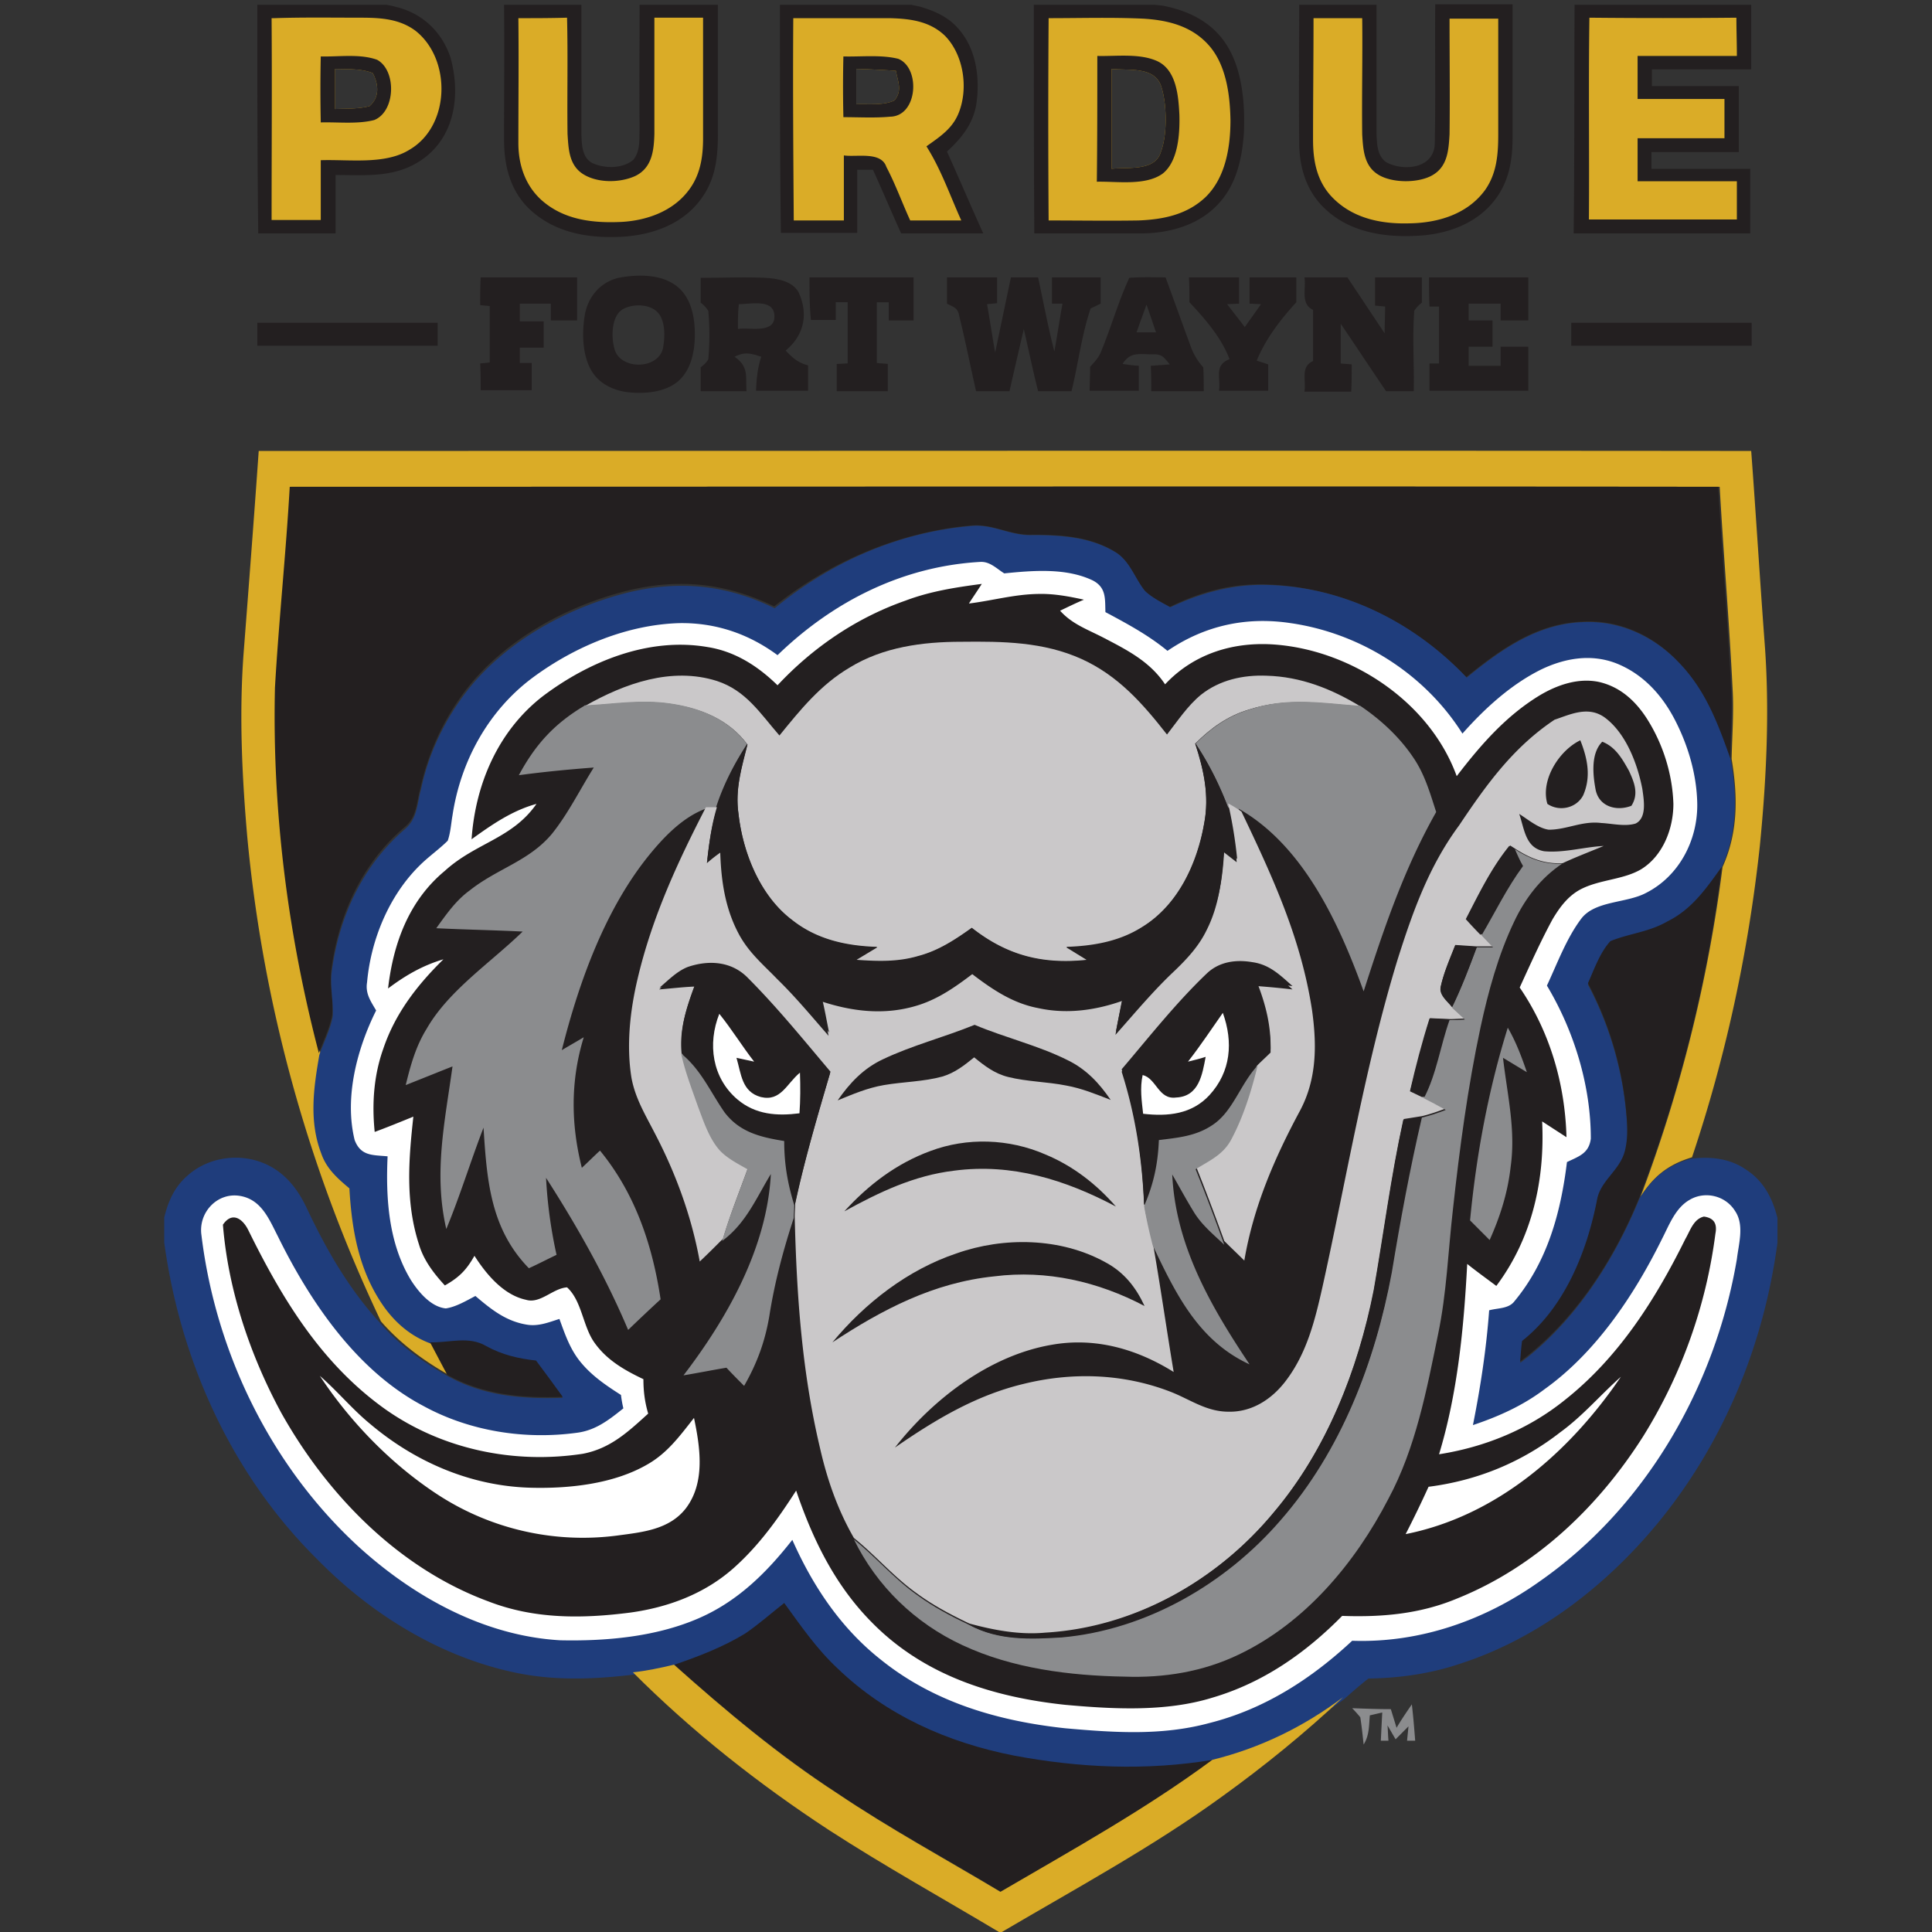 <svg width="200" height="200" xmlns="http://www.w3.org/2000/svg"><rect width="100%" height="100%" fill="#333333" stroke="none"/><g fill="none"><path d="M26.635.495h13.39l.493.1.396.098c2.766.644 4.842 2.574 5.731 5.297.988 3.614.543 7.772-2.57 10.248-2.865 2.227-5.978 1.88-9.337 1.88v6.04h-8.005c-.098-7.92-.098-15.792-.098-23.663zm8.053 6.634v4.158c1.137-.05 2.421 0 3.558-.297 1.087-.94.938-2.277.345-3.416-1.185-.495-2.668-.396-3.903-.445zM52.179.495h8.004v13.366c.05 1.139.05 2.426 1.136 3.02 1.285.594 3.162.594 4.25-.346.74-.94.592-2.08.642-3.169-.05-4.307 0-8.564 0-12.871h8.103v13.366c0 2.278-.198 4.456-1.532 6.436-1.878 2.822-5.09 4.01-8.35 4.208-3.508.198-7.065-.396-9.684-2.92-1.976-1.932-2.57-4.506-2.57-7.18 0-4.653.05-9.306 0-13.91zm28.558 0h13.587l.939.198c1.482.446 2.865 1.04 3.903 2.228 1.927 2.129 2.322 5.247 1.877 8.02-.395 2.03-1.58 3.415-3.013 4.752 1.284 2.822 2.47 5.644 3.755 8.465h-8.499c-.988-2.178-1.927-4.406-2.915-6.584h-1.63v6.535h-7.905c-.1-7.871-.1-15.743-.1-23.614zm7.905 6.634v3.663c1.235-.05 2.816.149 3.953-.396.84-1.04.346-1.93.148-3.07a113.642 113.642 0 0 0-4.101-.197zm18.38-6.634h12.5l.494.05.396.05c2.52.494 4.842 1.583 6.373 3.761 1.828 2.624 2.125 6.387 1.977 9.505-.198 2.624-.791 5.297-2.669 7.278-1.976 2.128-4.89 2.97-7.757 3.02h-11.265c-.05-7.921-.05-15.793-.05-23.664zm8.053 6.634v10.346c1.582-.198 4.497.297 5.09-1.732.691-1.783.642-4.95.049-6.783-.692-2.128-3.41-1.633-5.139-1.831zM134.493.495h8.004v13.366c.05 1.04.05 2.228.988 2.921 1.779.99 4.99.693 5.04-1.93.099-4.802 0-9.604.05-14.406h8.003v13.86c0 2.18-.345 4.258-1.58 6.04-1.73 2.525-4.596 3.713-7.56 4.01-3.459.297-7.313-.099-10.03-2.524-2.075-1.782-2.915-4.357-2.915-7.08-.05-4.653 0-9.455 0-14.257zm28.508 0h18.282v6.683h-10.277v1.733h8.992v6.832h-9.042v1.732h10.228v6.683h-18.281c.098-7.92.05-15.792.098-23.663z" fill="#231F20"/><path d="M28.117 1.881h.296c2.965-.099 5.93-.05 8.894-.05 2.026 0 4.002.1 5.682 1.337 3.755 2.921 3.656 9.852-.593 12.327-2.52 1.584-6.275.99-9.19 1.09v6.187h-5.09c0-6.98.05-13.91 0-20.89zm6.571 5.248v4.158c1.137-.05 2.421 0 3.558-.297 1.087-.94.938-2.277.345-3.416-1.185-.495-2.668-.396-3.903-.445zM53.66 1.881c1.68 0 3.36 0 5.04-.05.1 4.01 0 8.02.05 12.03.099 1.535.148 3.169 1.532 4.11 1.482.99 3.854.99 5.484.247 1.73-.842 1.927-2.624 1.976-4.357V1.831h5.04v12.476c0 1.98-.296 3.861-1.532 5.445-1.63 2.13-4.298 3.07-6.867 3.218-3.014.149-6.028-.198-8.35-2.277-1.68-1.535-2.372-3.663-2.372-5.891 0-4.257.05-8.614 0-12.92zm28.46 0h9.98c2.076.05 4.15.297 5.732 1.832 1.927 1.98 2.421 5.396 1.433 7.92-.643 1.684-1.977 2.525-3.36 3.516 1.532 2.425 2.421 5.049 3.607 7.673h-5.287c-.84-1.832-1.532-3.763-2.47-5.545-.544-1.633-3.064-.99-4.398-1.188v6.733H82.17c-.05-7.03-.1-14.01-.05-20.94zm6.522 5.248v3.663c1.235-.05 2.816.149 3.953-.396.84-1.04.346-1.93.148-3.07a113.642 113.642 0 0 0-4.101-.197zm19.912-5.248c3.26 0 6.521-.099 9.782.05 2.52.148 4.99.742 6.77 2.722 1.827 2.03 2.223 5.149 2.272 7.773 0 2.772-.494 5.94-2.57 7.97-1.926 1.832-4.396 2.327-6.966 2.426-3.063.05-6.176 0-9.288 0-.05-7.03-.05-14.01 0-20.94zm6.521 5.248v10.346c1.582-.198 4.497.297 5.09-1.732.691-1.783.642-4.95.049-6.783-.692-2.128-3.41-1.633-5.139-1.831zm20.9-5.248h5.04c.05 4.01-.05 8.02 0 12.03.099 1.634.197 3.317 1.73 4.208 1.432.841 4.05.841 5.483.05 1.63-.892 1.73-2.624 1.829-4.258.049-4.01 0-8.02 0-11.98h5.04v11.98c0 2.08-.15 4.06-1.384 5.792-1.828 2.475-4.842 3.366-7.757 3.416-3.064.099-6.127-.545-8.252-2.921-1.432-1.634-1.778-3.663-1.778-5.743 0-4.257.05-8.415.05-12.574zm28.558-.049c5.09.05 10.178.05 15.218 0 0 1.336.05 2.673.05 3.96h-10.278v4.456h8.993v4.059h-8.993v4.455H179.8v3.96h-15.316c.05-6.93-.05-13.91.05-20.89z" fill="#DAAC27"/><path d="M33.206 5.842c1.877.05 4.051-.297 5.83.346 2.026 1.09 1.927 5.347-.296 6.238-1.73.445-3.706.198-5.534.247-.05-2.326-.05-4.604 0-6.831zm1.482 1.287v4.158c1.137-.05 2.421 0 3.558-.297 1.087-.94.938-2.277.345-3.416-1.185-.495-2.668-.396-3.903-.445zm52.62-1.287c1.828.05 3.903-.198 5.682.247 2.322.94 2.026 5.94-.84 5.99-1.581.149-3.26.05-4.842.05-.05-2.129-.05-4.208 0-6.287zm1.334 1.287v3.663c1.235-.05 2.816.149 3.953-.396.84-1.04.346-1.93.148-3.07a113.642 113.642 0 0 0-4.101-.197zm24.951-1.337c1.977.05 4.398-.297 6.226.545 1.976.94 2.174 3.613 2.272 5.544.05 1.881-.098 4.802-1.729 6.09-1.779 1.286-4.743.791-6.818.84.05-4.356.05-8.662.05-13.019zm1.482 1.337v10.346c1.582-.198 4.497.297 5.09-1.732.691-1.783.642-4.95.049-6.783-.692-2.128-3.41-1.633-5.139-1.831zM49.758 28.713h9.98v4.455h-2.717v-1.732h-3.212v1.831h2.47v2.723h-2.47v1.584h1.235v2.822h-5.286c0-.94 0-1.881-.05-2.772l.988-.1v-5.84l-.988-.1c0-.94 0-1.881.05-2.871zm34.042 0h10.771v4.455h-2.57v-1.88h-1.234v6.286c.395.05.74.05 1.136.1v2.821h-5.287v-2.822c.396 0 .741-.05 1.137-.05v-6.336h-1.236v1.832h-2.569c-.148-1.436-.148-2.921-.148-4.406zm14.23 0h5.187v2.673l-1.037.1c.296 1.682.543 3.365.84 5 .543-2.575 1.087-5.199 1.63-7.773h2.817c.543 2.574 1.037 5.148 1.68 7.673.296-1.634.543-3.317.84-4.95h-1.088v-2.723h5.04v2.723l-1.038.495c-.938 2.772-1.284 5.742-1.976 8.564h-3.458c-.544-2.129-.989-4.307-1.483-6.436-.494 2.13-.988 4.258-1.482 6.436h-3.459c-.592-2.574-1.086-5.148-1.729-7.723-.148-.89-.494-.94-1.284-1.336v-2.723zm25.05 0h5.187v2.723l-1.235.05c.593.791 1.235 1.583 1.828 2.375.544-.792 1.137-1.584 1.68-2.376l-1.186-.05v-2.722h4.842v2.574c-1.63 1.782-3.162 3.763-4.1 6.04.395.148.79.247 1.185.396v2.723h-5.089c.198-1.387-.543-2.624 1.087-3.268-.84-2.228-2.52-4.158-4.15-5.89 0-.842 0-1.684-.05-2.575zm11.956 0h4.447l3.854 5.792c0-.94.05-1.832.05-2.772l-1.038-.1v-2.92h4.842v2.624a3.152 3.152 0 0 0-.79.841c-.198 2.772 0 5.545-.05 8.317h-2.866c-1.58-2.327-3.113-4.653-4.694-6.98v4.109c.396.05.742.05 1.137.099 0 .94 0 1.881-.05 2.822h-4.842c.198-1.189-.444-2.575.89-3.169V32.08c-1.334-.643-.692-2.178-.89-3.366zm12.896 0h10.277v4.455h-2.866v-1.732h-3.31v1.732h2.47v2.723h-2.47v1.98h3.31v-1.98h2.866v4.555H147.98v-2.822h.989v-5.891h-.989c-.049-1.04-.049-2.03-.049-3.02zM81.33 36.287c1.927-1.584 2.371-3.812 1.334-6.04-.692-1.188-2.174-1.386-3.41-1.485-2.223-.099-4.496 0-6.72 0v2.575c.347.247.594.544.791.841a28.164 28.164 0 0 1 0 5c-.148.297-.444.594-.79.842v2.475h4.743c-.099-1.584.247-2.525-1.235-3.564 1.087-.545 1.68-.347 2.767 0-.396 1.138-.494 2.326-.544 3.515h5.386v-2.624c-.988-.248-1.581-.743-2.322-1.535zm-1.186-3.218c-.297 1.436-2.668.792-3.755.99 0-.89 0-1.732.099-2.574 1.334 0 3.952-.643 3.656 1.584zm-8.251.594c-.149-1.683-.692-3.366-2.224-4.307-1.58-.99-3.854-.94-5.632-.594-1.927.446-3.212 2.03-3.508 3.911-.297 1.832-.247 4.06.691 5.693.79 1.337 2.224 2.03 3.706 2.228 1.73.198 3.903.05 5.287-1.139 1.58-1.386 1.828-3.811 1.68-5.792zm-3.261 2.377c-.494 2.277-4.546 2.277-5.04 0-.346-1.238-.296-3.515 1.038-4.11 1.136-.544 3.013-.445 3.705.743.544.94.494 2.327.297 3.367zm50.544 4.455h5.435c0-.842 0-1.634-.05-2.475a6.354 6.354 0 0 1-1.234-1.98c-.89-2.426-1.78-4.901-2.668-7.327-1.236 0-2.52-.05-3.755.05-1.137 2.475-1.878 5.098-2.916 7.623-.247.644-.691 1.09-1.136 1.584 0 .842-.05 1.683-.05 2.476h5.09V37.87a17.36 17.36 0 0 1-1.68-.198c.79-1.287 1.779-.99 3.063-.99 1.038-.05 1.186.297 1.828 1.04-.642.05-1.284.099-1.976.148.05.891.05 1.733.05 2.624zm-1.531-6.09c.197-.494.346-.99.543-1.484.148-.446.346-.94.494-1.386.346.94.643 1.88.988 2.87h-2.025zm-91.01-.989H45.31v2.376H26.635v-2.376zm136.021 0h18.676v2.376h-18.676v-2.376z" fill="#231F20"/><path d="M181.283 46.683c.494 6.584.889 13.168 1.383 19.753.543 7.03.198 14.208-.494 21.188-1.186 10.94-3.508 21.732-7.016 32.178-2.47.743-4.002 1.98-5.336 4.109a150.35 150.35 0 0 0 8.498-34.159c1.63-3.613 1.581-7.326.939-11.188.05-2.425.247-4.851.099-7.277-.346-6.98-.94-13.91-1.334-20.891-49.31-.05-98.62 0-147.88 0-.444 6.98-1.136 13.96-1.482 20.891-.247 12.723 1.334 25.495 4.546 37.822-.593 3.416-1.087 6.832.198 10.198.592 1.584 1.729 2.574 2.915 3.614.247 4.406.988 8.564 3.557 12.228 1.235 1.732 2.767 3.069 4.793 3.811.593 1.139 1.185 2.228 1.778 3.367-2.618-1.485-5.04-3.268-7.016-5.545-7.51-15.792-12.203-32.723-13.834-50.148-.543-6.238-.84-12.575-.395-18.812.543-7.03 1.087-14.11 1.58-21.139 51.435 0 102.968-.05 154.5 0z" fill="#DAAC27"/><path d="M29.994 50.396c49.31 0 98.57-.05 147.88 0 .395 6.98.988 13.91 1.333 20.891.149 2.426-.049 4.852-.098 7.277-1.384-3.762-2.668-7.326-5.534-10.198-2.57-2.673-6.127-4.257-9.832-4.01-4.694.198-8.45 2.872-11.957 5.743-5.534-5.792-13.044-9.505-21.147-9.604-3.36-.05-6.522.842-9.536 2.327-.89-.495-1.877-.94-2.618-1.683-1.038-1.288-1.532-3.02-2.965-3.96-2.57-1.634-5.632-1.832-8.646-1.832-2.323.099-4.15-1.189-6.423-.941-7.461.693-14.477 3.713-20.307 8.366-4.892-2.376-9.684-2.92-14.97-1.683-6.523 1.584-13.094 5.198-17.146 10.594a25.906 25.906 0 0 0-4.496 9.852c-.444 1.584-.346 3.069-1.729 4.158-4.348 3.713-6.769 9.06-7.51 14.703-.198 1.535.247 3.119.099 4.654-.247 1.336-.89 2.673-1.384 3.96-3.211-12.277-4.842-25.1-4.545-37.822.395-6.881 1.136-13.861 1.531-20.792z" fill="#231F20"/><path d="M100.5 54.455c2.273-.247 4.1 1.04 6.423.941 2.965 0 6.028.198 8.647 1.832 1.432.94 1.926 2.673 2.964 3.96.741.693 1.73 1.188 2.619 1.683 3.014-1.435 6.176-2.326 9.535-2.326 8.103.05 15.613 3.762 21.147 9.604 3.508-2.872 7.263-5.545 11.957-5.743 3.755-.198 7.263 1.386 9.832 4.01 2.915 2.92 4.2 6.435 5.534 10.198.692 3.861.692 7.574-.939 11.188-1.58 2.277-3.112 4.406-5.632 5.743-1.878 1.089-3.953 1.188-5.88 2.03-1.087 1.138-1.68 2.92-2.322 4.356a35.43 35.43 0 0 1 4.051 14.505c.05.99.05 1.98-.247 2.92-.543 1.931-2.52 2.97-2.865 5-1.038 5.347-3.36 11.139-7.757 14.604a34.14 34.14 0 0 1-.198 2.13c5.632-4.209 9.733-10.595 12.352-17.03 1.383-2.179 2.866-3.416 5.336-4.11 2.026-.247 4.052-.049 5.78 1.189 1.73 1.138 2.669 2.92 3.163 4.95v2.574c-1.383 10.347-5.386 20.248-11.907 28.416-5.435 6.782-12.649 12.475-20.95 15.149-3.063 1.04-6.274 1.485-9.486 1.534-.89.693-1.73 1.436-2.57 2.179-4.1 3.069-8.547 5.247-13.537 6.485-6.868 1.138-13.785.841-20.603-.446-6.819-1.336-13.192-4.109-18.232-9.01-2.174-2.03-3.804-4.406-5.534-6.782-1.383 1.04-2.618 2.178-4.1 3.119-2.224 1.386-4.793 2.376-7.313 3.218a40.306 40.306 0 0 1-4.25.841c-4.199.495-8.398.644-12.549-.297-7.609-1.683-14.625-6.04-20.06-11.584-8.893-8.762-14.23-20.544-15.909-32.871v-2.574c.395-1.634 1.038-3.12 2.322-4.258 2.125-1.98 5.386-2.475 8.054-1.336 2.075.89 3.409 2.574 4.348 4.554 2.025 4.307 4.348 8.366 7.56 11.881 1.975 2.327 4.396 4.06 7.015 5.545 3.706 2.079 7.757 2.425 11.957 2.277a182.661 182.661 0 0 0-2.767-3.762c-1.828-.248-3.508-.594-5.138-1.486-1.829-1.089-3.755-.346-5.83-.396-1.977-.742-3.558-2.079-4.793-3.811-2.57-3.664-3.31-7.872-3.558-12.228-1.235-1.04-2.371-2.03-2.915-3.614-1.284-3.366-.79-6.782-.197-10.198.444-1.287 1.136-2.624 1.383-3.96.099-1.535-.296-3.07-.099-4.654.741-5.644 3.162-10.94 7.51-14.703 1.384-1.139 1.285-2.574 1.73-4.158.74-3.565 2.322-6.931 4.496-9.852 4.051-5.396 10.623-9.01 17.144-10.594 5.287-1.237 10.13-.693 14.971 1.683 5.83-4.802 12.846-7.871 20.307-8.515z" fill="#1F3D7C"/><path d="M101.488 58.168c.988-.05 1.68.693 2.47 1.188 2.965-.297 6.424-.594 9.19.743 1.384.743 1.236 1.881 1.285 3.267 2.224 1.188 4.447 2.377 6.423 4.01 3.854-2.624 8.153-3.564 12.748-2.871 7.213 1.04 13.883 5.247 17.787 11.436 2.322-2.624 5.089-5.149 8.25-6.684 2.422-1.138 5.09-1.584 7.659-.594 2.767 1.09 4.743 3.268 6.077 5.842 1.384 2.673 2.273 5.693 2.322 8.713.05 3.762-1.877 7.475-5.286 9.208-2.026 1.089-5.287.792-6.72 2.673-1.531 2.03-2.47 4.604-3.557 6.93 2.816 4.704 4.545 10.347 4.545 15.842-.197 1.535-1.235 1.832-2.47 2.426-.642 5.248-2.026 10.297-5.435 14.406-.593.792-1.73.693-2.619.94-.296 4.01-.889 7.921-1.68 11.882 2.669-.891 5.188-2.03 7.412-3.713 5.336-3.812 9.289-9.753 12.154-15.545.741-1.435 1.384-3.217 2.866-4.06 1.58-.94 3.705-.445 4.694 1.14.988 1.435.395 3.366.197 5-2.223 13.118-9.387 25.643-20.356 33.316-5.682 4.06-12.45 6.436-19.467 6.188-4.249 3.96-9.09 7.08-14.773 8.515-4.94 1.337-9.882.99-14.921.545-6.917-.743-13.587-2.673-19.072-7.08-4.15-3.267-7.065-7.623-9.19-12.425-2.717 3.465-5.78 6.485-9.93 8.218-4.349 1.831-9.388 2.277-14.082 2.178-7.856-.446-15.12-4.455-20.85-9.653-9.092-8.317-14.823-20.1-16.305-32.278-.346-2.376 1.68-4.505 4.051-4.06 2.174.397 2.965 2.427 3.854 4.16 3.36 6.831 8.202 13.96 15.07 17.574 4.792 2.623 10.524 3.514 15.91 2.772 1.926-.248 3.31-1.337 4.792-2.525a11.532 11.532 0 0 1-.247-1.386c-1.63-1.04-3.162-2.08-4.348-3.614-.988-1.287-1.482-2.772-2.026-4.257-1.087.346-2.174.792-3.36.594-2.174-.347-3.705-1.584-5.336-2.97-.939.494-2.026 1.138-3.063 1.287-1.532-.149-2.816-1.684-3.607-2.921-2.322-3.812-2.619-8.466-2.42-12.822-1.533-.149-2.768 0-3.41-1.683-1.087-4.406.247-9.456 2.223-13.416-.543-.94-1.136-1.733-.938-2.92.395-4.407 2.272-8.961 5.434-12.08.94-.94 2.026-1.683 2.916-2.574.296-.842.345-1.782.494-2.624.84-5.594 3.705-10.842 8.3-14.257 4.348-3.218 9.783-5.496 15.218-5.644 3.706-.05 7.115 1.09 10.129 3.317 5.83-5.644 13.043-9.208 20.998-9.654z" fill="#FFF"/><path d="M101.636 60.446c-.444.693-.889 1.336-1.334 2.03 2.421-.298 4.645-.941 7.115-.99 1.63-.05 3.212.247 4.793.593-.84.347-1.63.743-2.47 1.139 1.235 1.386 2.816 1.93 4.446 2.772 2.47 1.287 4.842 2.475 6.423 4.852 3.014-3.218 7.164-4.456 11.463-4.11 7.955.644 15.959 5.99 18.726 13.615 2.47-3.218 5.089-6.238 8.597-8.367 1.828-1.089 4.002-1.831 6.126-1.386 2.174.495 3.755 1.93 4.941 3.762 1.68 2.624 2.668 5.743 2.767 8.862 0 2.574-1.087 5.396-3.36 6.782-1.877 1.09-4.298 1.04-6.275 2.08-1.284.692-2.124 1.83-2.865 3.069-1.236 2.277-2.322 4.702-3.41 7.079 3.113 4.554 4.694 9.95 4.843 15.495l-2.52-1.634c.296 6.09-1.038 12.08-4.743 17.03-.989-.743-2.026-1.485-3.014-2.277-.346 6.584-.989 13.366-2.915 19.703 4.743-.743 9.239-2.575 12.994-5.595 5.583-4.405 9.387-10.396 12.5-16.683.494-.841.84-2.079 1.927-2.326 1.087.148 1.384.792 1.186 1.782a52.267 52.267 0 0 1-7.46 20.94c-4.645 7.327-11.167 13.565-19.32 16.832-3.804 1.584-7.756 1.93-11.857 1.782-3.805 3.862-8.202 6.93-13.44 8.466-4.792 1.485-10.276 1.188-15.217.742-7.46-.792-14.576-3.02-19.961-8.465-3.854-3.862-6.176-8.614-7.905-13.713-1.878 2.92-3.854 5.693-6.473 8.02-3.014 2.673-6.769 4.06-10.672 4.604-4.99.643-9.931.693-14.674-1.139-9.29-3.416-16.7-10.99-21.493-19.554-3.212-5.941-5.484-12.674-6.028-19.456.939-1.386 2.026-.643 2.619.545 3.508 7.128 7.56 13.812 14.13 18.515 5.93 4.208 13.39 5.742 20.505 4.653 2.866-.545 4.694-2.277 6.769-4.158-.346-1.188-.494-2.278-.494-3.565-1.976-.94-3.805-1.98-5.09-3.812-1.185-1.683-1.284-4.307-2.815-5.693-1.483.1-2.767 1.733-4.25 1.287-2.322-.495-4.1-2.623-5.336-4.554-.84 1.485-1.58 2.228-3.063 3.07-1.136-1.238-2.174-2.575-2.668-4.209-1.433-4.406-1.087-8.762-.593-13.267-1.334.545-2.668 1.09-4.002 1.584-.296-2.92-.099-5.841.89-8.614 1.235-3.663 3.507-6.584 6.225-9.257-2.174.643-3.953 1.683-5.732 3.02.544-4.703 2.174-9.11 5.88-12.178 3.212-2.921 6.967-3.317 9.486-6.931-2.52.693-4.595 2.129-6.72 3.663.396-5.742 2.768-11.237 7.363-14.802 4.792-3.614 10.968-6.138 17.046-5.099 2.865.446 5.237 1.98 7.263 3.96 3.656-3.91 8.152-6.98 13.241-8.762 2.619-.99 5.287-1.386 7.905-1.732z" fill="#231F20"/><path d="M99.512 66.436c4.298-.05 8.498 0 12.45 1.782 3.805 1.732 6.325 4.604 8.845 7.822 1.087-1.387 2.124-2.97 3.508-4.11 1.927-1.534 4.348-2.079 6.818-1.98 3.508.1 6.67 1.337 9.684 3.169-4.002-.297-7.609-.94-11.561.346-2.174.644-3.953 1.931-5.534 3.515.89 2.723 1.482 5.396.939 8.268-.692 4.207-2.718 8.514-6.473 10.792-2.371 1.534-5.04 1.98-7.806 2.03.74.445 1.432.89 2.174 1.336-4.645.495-8.301-.446-11.957-3.317-1.73 1.238-3.459 2.376-5.534 2.92-2.124.644-4.249.595-6.472.397l2.223-1.337c-3.212-.099-6.225-.742-8.795-2.772-3.36-2.525-5.138-7.03-5.583-11.09-.346-2.524.346-4.752.939-7.128-1.927-2.624-4.891-3.762-7.955-4.208-3.063-.445-5.83.05-8.844.198 4.101-2.326 8.943-4.06 13.637-2.574 3.014.99 4.447 3.317 6.472 5.644 2.174-2.674 4.25-5.248 7.263-7.03 3.459-2.129 7.56-2.673 11.562-2.673z" fill="#CAC8C9"/><path d="M60.48 73.07l.049-.05c3.014-.149 5.78-.644 8.844-.198 3.113.445 6.028 1.633 7.955 4.208-1.384 2.128-2.52 4.356-3.261 6.732H72.93c-2.174.842-4.002 2.674-5.484 4.456-4.743 5.693-7.51 13.416-9.289 20.495.741-.446 1.532-.891 2.273-1.337-1.384 4.505-1.334 9.01-.198 13.515.643-.594 1.235-1.188 1.878-1.782 3.656 4.455 5.435 9.802 6.275 15.396a197.376 197.376 0 0 0-3.36 3.168c-2.322-5.495-5.287-10.742-8.498-15.742a48.306 48.306 0 0 0 1.087 7.97c-.94.446-1.878.94-2.866 1.386-4.002-4.109-4.348-9.158-4.694-14.554-1.334 3.465-2.42 7.03-3.854 10.495-1.334-5.792-.148-11.09.643-16.832-1.63.644-3.212 1.287-4.842 1.93.494-2.029 1.037-4.01 2.174-5.84 2.272-3.961 6.62-6.833 9.93-10.05-2.964-.149-5.928-.198-8.942-.347 1.037-1.436 2.025-2.871 3.458-3.91 2.866-2.278 6.127-3.02 8.499-5.842 1.68-2.08 2.915-4.604 4.347-6.882-2.618.198-5.187.446-7.757.793 1.73-3.218 3.706-5.347 6.77-7.179zm80.337 0c2.125 1.435 4.052 3.217 5.484 5.346 1.186 1.733 1.73 3.663 2.372 5.643-3.36 5.941-5.435 12.13-7.51 18.565-2.52-6.98-6.225-15.1-12.945-18.911l.296.693c-.444-.347-.889-.594-1.383-.842-.89-2.326-1.976-4.505-3.36-6.584 1.581-1.584 3.36-2.871 5.534-3.515 3.903-1.336 7.51-.693 11.512-.396z" fill="#8B8C8E"/><path d="M166.164 74.307c2.174 1.634 3.36 4.802 3.853 7.376.149 1.09.495 2.97-.691 3.565-1.087.346-2.47 0-3.558-.05-1.976-.248-3.557.693-5.435.693-1.087-.148-2.124-1.04-3.063-1.634.544 1.585.642 3.515 2.57 3.862 2.025.198 4.15-.446 6.175-.545-1.432.594-2.865 1.139-4.249 1.782-1.877.1-3.36-.495-4.891-1.485l-.544-.346c-1.927 2.326-3.112 4.9-4.496 7.574.544.545 1.038 1.09 1.532 1.634.395.396.79.841 1.186 1.237h-1.68l-2.224-.148c-.543 1.386-1.136 2.772-1.482 4.208-.247.89.692 1.584 1.137 2.178.444.445.889.842 1.334 1.238-.544 0-1.087.05-1.581.05-.692-.05-1.335-.05-2.026-.1-.741 2.475-1.384 4.95-2.026 7.475.445.198.84.396 1.235.594.84.396 1.63.842 2.421 1.287-.79.298-1.63.595-2.47.793-.642.099-1.235.198-1.878.297-1.284 5.841-2.025 11.732-3.063 17.623-1.63 8.268-4.891 16.585-10.376 23.07-5.83 7.079-14.427 11.93-23.666 12.475-2.668.247-5.287-.248-7.856-.94-1.878-.892-3.755-1.882-5.435-3.12-2.372-1.683-4.25-3.91-6.522-5.742-1.68-2.92-2.767-6.04-3.508-9.307-1.878-7.92-2.421-15.842-2.619-23.96 0-.446.05-.891.05-1.337.988-4.604 2.322-9.109 3.656-13.663-2.767-3.268-5.484-6.634-8.548-9.703-1.68-1.733-4.051-1.882-6.225-1.139-1.137.446-2.026 1.386-2.915 2.129 1.235-.1 2.42-.248 3.656-.297-.84 2.277-1.581 4.455-1.334 6.93.395 1.832 1.087 3.664 1.73 5.396.543 1.486 1.136 3.12 2.074 4.357.742.94 2.026 1.584 3.064 2.178-.89 2.475-1.878 4.901-2.619 7.426-.79.792-1.581 1.584-2.42 2.376-.84-4.653-2.471-9.109-4.645-13.267-.988-1.931-2.026-3.614-2.421-5.743-.544-3.366-.149-6.98.642-10.297 1.482-6.287 4.1-11.98 7.065-17.723h1.137c-.544 1.783-.79 3.614-.988 5.446a14.89 14.89 0 0 0 1.383-1.09c.099 3.02.544 5.892 2.026 8.615 1.037 1.831 2.47 3.069 3.903 4.505 1.878 1.88 3.557 3.861 5.287 5.841-.247-1.188-.445-2.376-.741-3.564 3.162 1.089 6.423 1.435 9.684.495 2.272-.594 4.051-1.881 5.929-3.317 2.075 1.634 4.2 3.02 6.818 3.515 2.964.643 5.88.198 8.696-.743-.247 1.188-.445 2.327-.692 3.515 2.026-2.277 3.953-4.554 6.176-6.683 1.285-1.238 2.47-2.525 3.261-4.158 1.285-2.575 1.63-5.248 1.779-8.07l1.334 1.04a46.336 46.336 0 0 0-.939-5.743c.494.248.939.545 1.383.842 3.212 6.733 6.177 13.119 7.313 20.594.494 3.564.494 7.08-1.235 10.346-2.668 4.951-4.842 10-5.781 15.545-.692-.693-1.383-1.337-2.075-2.03a252.42 252.42 0 0 0-2.965-7.821c1.433-.842 2.767-1.486 3.657-3.02 1.334-2.376 2.124-5.1 2.766-7.723.445-.446.89-.891 1.334-1.287.05-2.426-.494-4.604-1.383-6.881a92.16 92.16 0 0 1 3.656.346c-1.284-1.138-2.371-2.228-4.15-2.475-1.73-.297-3.459-.05-4.743 1.188-3.162 3.02-5.93 6.535-8.795 9.901 1.482 4.555 2.125 9.109 2.322 13.812.198 1.386.544 2.723.89 4.06.79 4.504 1.432 9.01 2.174 13.465-3.805-2.377-8.103-3.614-12.6-2.822-6.423 1.089-12.302 5.594-16.255 10.643 4.15-2.87 8.35-5.396 13.29-6.584 4.991-1.237 10.228-1.089 15.07.743 2.125.792 3.805 2.129 6.176 2.129 2.372.05 4.398-1.238 5.83-3.07 2.273-2.92 3.113-6.386 3.904-9.9 2.47-11.14 4.397-22.822 7.757-33.813 1.581-5 3.261-9.703 6.374-13.91 2.816-4.208 5.583-8.07 9.881-10.941 1.63-.545 3.508-1.485 5.238-.198z" fill="#CAC8C9"/><path d="M163.594 76.634c.742 1.88 1.137 3.762.297 5.693-.692 1.336-2.47 1.732-3.706.89-.74-2.474 1.235-5.544 3.41-6.583zm2.273.148c1.384.545 2.075 1.782 2.767 3.02.544 1.188 1.038 2.376.247 3.614-1.532.594-3.36.099-3.706-1.683-.296-1.584-.494-3.763.692-4.95zm-88.49.248c-.593 2.376-1.285 4.604-.939 7.128.445 4.06 2.224 8.565 5.583 11.09 2.57 2.03 5.633 2.673 8.795 2.772l-2.223 1.336c2.174.149 4.298.248 6.472-.396 2.075-.544 3.805-1.683 5.534-2.92 3.656 2.87 7.312 3.811 11.957 3.316-.742-.445-1.433-.89-2.174-1.336 2.767-.1 5.435-.545 7.806-2.03 3.755-2.277 5.732-6.584 6.473-10.792.543-2.871-.05-5.545-.94-8.267 1.384 2.079 2.471 4.257 3.36 6.584.445 1.881.791 3.762.94 5.742l-1.335-1.04c-.197 2.823-.494 5.545-1.778 8.07-.79 1.634-1.977 2.92-3.261 4.159-2.224 2.079-4.15 4.405-6.176 6.683.197-1.188.444-2.327.691-3.515-2.816.99-5.78 1.386-8.695.742-2.62-.495-4.744-1.93-6.819-3.514-1.828 1.386-3.656 2.673-5.929 3.316-3.26.941-6.522.545-9.684-.495l.741 3.565c-1.729-1.98-3.409-4.01-5.286-5.842-1.433-1.485-2.866-2.673-3.904-4.505-1.482-2.673-1.927-5.544-2.025-8.614a14.89 14.89 0 0 0-1.384 1.09c.198-1.832.445-3.664.988-5.446.692-2.525 1.828-4.753 3.212-6.881zm78.856 10.544l.543.347c.247.544.544 1.138.79 1.683-1.63 2.277-2.865 4.752-4.298 7.178a46.377 46.377 0 0 1-1.532-1.633c1.384-2.674 2.619-5.248 4.497-7.575z" fill="#231F20"/><path d="M156.825 87.92c1.532.99 3.064 1.585 4.892 1.486-2.224 1.485-3.854 3.614-4.99 6.04-1.63 3.415-2.668 7.227-3.459 10.89-1.334 6.238-2.174 12.575-2.866 18.912-.494 4.306-.642 8.613-1.531 12.87-1.186 5.793-2.322 11.783-5.139 17.03-3.458 6.684-8.646 12.872-15.514 16.14-3.706 1.781-7.757 2.425-11.809 2.276-5.681-.099-11.61-.841-16.798-3.267-4.892-2.277-8.844-6.09-11.216-10.94 2.273 1.831 4.15 4.059 6.522 5.742 1.68 1.238 3.557 2.228 5.435 3.119 3.014 1.633 6.324 1.485 9.585 1.287 8.745-.792 16.947-5.545 22.629-12.129 6.275-7.178 9.783-16.386 11.512-25.643.89-5.396 1.878-10.743 3.113-16.04.84-.198 1.68-.495 2.47-.792-.79-.446-1.63-.891-2.42-1.287h.197c1.284-2.475 1.68-5.396 2.619-8.02.543 0 1.037 0 1.58-.05-.444-.395-.889-.841-1.333-1.237.988-2.03 1.778-4.109 2.569-6.238h1.68c-.396-.396-.79-.841-1.186-1.237 1.433-2.426 2.619-4.901 4.298-7.179-.345-.594-.593-1.188-.84-1.732z" fill="#8B8C8E"/><path d="M178.22 89.752a145.33 145.33 0 0 1-8.499 34.159c-2.619 6.485-6.72 12.822-12.352 17.03.05-.693.099-1.436.198-2.13 4.397-3.464 6.72-9.257 7.757-14.603.346-1.98 2.322-3.02 2.865-5 .247-.94.297-1.93.247-2.92a35.43 35.43 0 0 0-4.051-14.506c.642-1.435 1.235-3.168 2.322-4.356 1.927-.792 4.002-.94 5.88-2.03 2.52-1.238 4.002-3.366 5.632-5.644zm-27.57 8.119l2.223.149c-.79 2.129-1.581 4.208-2.57 6.237-.444-.594-1.432-1.287-1.136-2.178.297-1.435.939-2.822 1.482-4.208zm-73.273 3.515c3.063 3.02 5.78 6.386 8.548 9.703-1.334 4.505-2.668 9.06-3.657 13.663-.74-2.277-1.037-4.257-1.037-6.633-2.421-.396-4.645-.891-6.176-2.97-1.483-2.13-2.421-4.406-4.496-6.09-.247-2.475.494-4.653 1.334-6.93-1.236.05-2.421.198-3.657.297.89-.792 1.828-1.733 2.915-2.129 2.125-.792 4.546-.644 6.226 1.09zm52.273-1.436c1.78.248 2.867 1.337 4.151 2.476a91.235 91.235 0 0 0-3.656-.347c.84 2.277 1.433 4.456 1.383 6.881-.444.446-.889.842-1.334 1.288-1.877 1.98-2.569 4.851-4.792 6.188-1.68 1.138-3.459 1.237-5.435 1.485-.099 2.525-.494 4.554-1.532 6.831-.197-4.752-.89-9.306-2.322-13.811 2.866-3.317 5.633-6.832 8.795-9.901 1.284-1.139 3.014-1.387 4.743-1.09z" fill="#231F20"/><path d="M74.462 104.95c1.284 1.585 2.371 3.367 3.607 4.951l-1.828-.396c.494 1.683.543 3.515 2.52 4.06 2.075.494 2.667-1.387 4.05-2.525.05 1.435.05 2.821-.049 4.208-2.322.297-4.545.148-6.423-1.436-2.618-2.228-3.112-5.743-1.877-8.862zm52.126-.099c1.087 3.02.84 6.09-1.384 8.515-1.828 1.98-4.298 2.228-6.868 1.931-.148-1.337-.345-2.673-.049-4.01 1.433.347 1.63 2.574 3.459 2.327 2.371-.1 2.717-2.376 3.063-4.208-.593.198-1.235.346-1.828.495 1.284-1.634 2.42-3.366 3.607-5.05z" fill="#FFF"/><path d="M147.981 105.446c.692.05 1.334.05 2.026.099-.939 2.623-1.334 5.544-2.619 8.02h-.197c-.395-.199-.84-.397-1.235-.595.593-2.574 1.235-5.05 2.025-7.524zm-47.086.644c3.162 1.336 6.572 2.128 9.635 3.662 1.927.941 3.26 2.377 4.447 4.11-1.532-.595-2.965-1.189-4.595-1.486-1.977-.396-4.052-.396-6.028-.89-1.384-.347-2.421-1.14-3.508-2.03-1.038.841-1.976 1.584-3.261 1.98-1.976.544-4.052.544-6.077.89-1.73.298-3.212.941-4.793 1.585 1.235-1.782 2.668-3.317 4.694-4.258 3.014-1.435 6.324-2.277 9.486-3.564z" fill="#231F20"/><path d="M156.084 106.386c.84 1.436 1.433 3.02 1.977 4.604-.84-.495-1.63-.99-2.47-1.485.444 3.861 1.333 7.426.79 11.287-.297 2.673-1.087 5.149-2.174 7.574l-2.026-2.03c.642-6.732 1.878-13.465 3.903-19.95zM70.51 109.06c2.074 1.683 3.013 3.96 4.495 6.089 1.581 2.079 3.755 2.574 6.176 2.97 0 2.376.346 4.356 1.038 6.633 0 .446-.05.892-.05 1.337-1.086 3.317-1.976 6.634-2.52 10.1-.444 2.672-1.284 4.95-2.618 7.276-.593-.594-1.235-1.237-1.828-1.88-1.482.247-2.965.544-4.447.791 4.546-5.94 8.647-13.218 9.042-20.841-1.532 2.524-2.57 5.099-5.04 6.93.741-2.524 1.73-4.95 2.619-7.425-1.038-.594-2.322-1.238-3.063-2.179-.989-1.237-1.532-2.92-2.076-4.356-.642-1.832-1.334-3.614-1.729-5.446zm59.684 1.237c-.642 2.624-1.482 5.347-2.766 7.723-.84 1.534-2.224 2.129-3.657 3.02a212.149 212.149 0 0 1 2.965 7.821c-1.137-1.089-2.322-2.03-3.162-3.415-.79-1.288-1.483-2.575-2.224-3.862.346 7.376 4.002 13.664 8.004 19.654-5.286-2.426-7.658-7.327-10.03-12.327a53.758 53.758 0 0 1-.889-4.06c.988-2.277 1.433-4.356 1.532-6.831 1.976-.248 3.755-.396 5.435-1.485 2.223-1.386 2.915-4.208 4.792-6.238z" fill="#8B8C8E"/><path d="M145.264 115.94c.642-.098 1.285-.197 1.877-.296-1.284 5.297-2.223 10.693-3.112 16.04-1.68 9.306-5.238 18.465-11.512 25.643-5.682 6.584-13.934 11.336-22.63 12.128-3.31.198-6.62.347-9.585-1.287 2.57.693 5.188 1.139 7.856.94 9.24-.593 17.787-5.445 23.667-12.474 5.484-6.485 8.745-14.802 10.376-23.07 1.037-5.89 1.778-11.782 3.063-17.623zm-37.056 3.565c2.865 1.188 5.286 3.07 7.312 5.396-5.237-2.772-10.77-4.505-16.75-3.713-4.15.495-7.756 2.228-11.363 4.208 2.47-2.723 5.385-4.95 8.893-6.238 3.805-1.435 8.153-1.287 11.908.347zm6.176 11.139c1.976 1.04 3.211 2.623 4.1 4.554-4.792-2.525-10.128-3.762-15.563-3.07-6.275.644-11.562 3.417-16.75 6.832 3.36-4.059 7.807-7.524 12.847-9.208 4.891-1.732 10.77-1.633 15.366.892zm-64.034 8.712c1.631.892 3.31 1.288 5.14 1.486.938 1.237 1.827 2.475 2.766 3.762-4.2.148-8.202-.198-11.957-2.277-.593-1.139-1.186-2.228-1.779-3.367 2.026.05 4.002-.693 5.83.396z" fill="#231F20"/><path d="M33.107 142.426c1.828 1.584 3.36 3.465 5.237 5 4.694 3.96 10.475 6.435 16.651 6.584 3.953.099 8.498-.396 11.957-2.376 2.124-1.188 3.409-2.97 4.891-4.852.643 3.07 1.186 6.683-.84 9.357-1.729 2.227-4.545 2.475-7.115 2.821a27.496 27.496 0 0 1-18.528-4.208c-4.792-3.118-9.09-7.524-12.253-12.326zm134.687.099c-5.287 7.772-12.846 14.406-22.283 16.287a112.04 112.04 0 0 0 2.372-4.901c5.04-.644 9.634-2.525 13.636-5.644 2.322-1.683 4.15-3.861 6.275-5.742z" fill="#FFF"/><path d="M81.181 165.94c1.73 2.377 3.36 4.753 5.534 6.783 5.04 4.851 11.413 7.673 18.232 9.01 6.818 1.287 13.735 1.584 20.603.445-6.967 5.149-14.477 9.307-21.937 13.664-5.633-3.416-11.463-6.535-16.898-10.198-6.028-3.96-11.561-8.515-16.898-13.317 2.47-.842 5.04-1.832 7.313-3.218 1.383-.94 2.668-2.08 4.051-3.168z" fill="#231F20"/><path d="M69.768 172.327c5.386 4.802 10.87 9.406 16.898 13.317 5.435 3.663 11.265 6.831 16.897 10.198 7.461-4.357 14.971-8.515 21.938-13.664 4.99-1.237 9.437-3.416 13.537-6.485-3.952 3.713-8.152 7.129-12.55 10.297-7.163 5.198-15.118 9.505-22.776 14.01h-.297c-5.88-3.515-11.858-6.832-17.59-10.545-7.262-4.752-14.18-10.198-20.306-16.336 1.383-.149 2.816-.446 4.249-.792z" fill="#DAAC27"/><path d="M139.977 176.832c1.334.05 2.668.099 4.002.099l.593 1.93c.494-.841 1.038-1.633 1.581-2.425.148 1.237.247 2.475.346 3.762h-.84l.148-1.485-1.334 1.337c-.296-.496-.543-.941-.84-1.436.05.544.05 1.04.1 1.584h-.791c.05-.99.099-1.98.148-2.92-.445.098-.84.197-1.285.296-.098 1.09-.05 2.08-.642 3.02-.099-.94-.198-1.881-.346-2.822a14.385 14.385 0 0 0-.84-.94z" fill="#8B8C8E"/></g></svg>